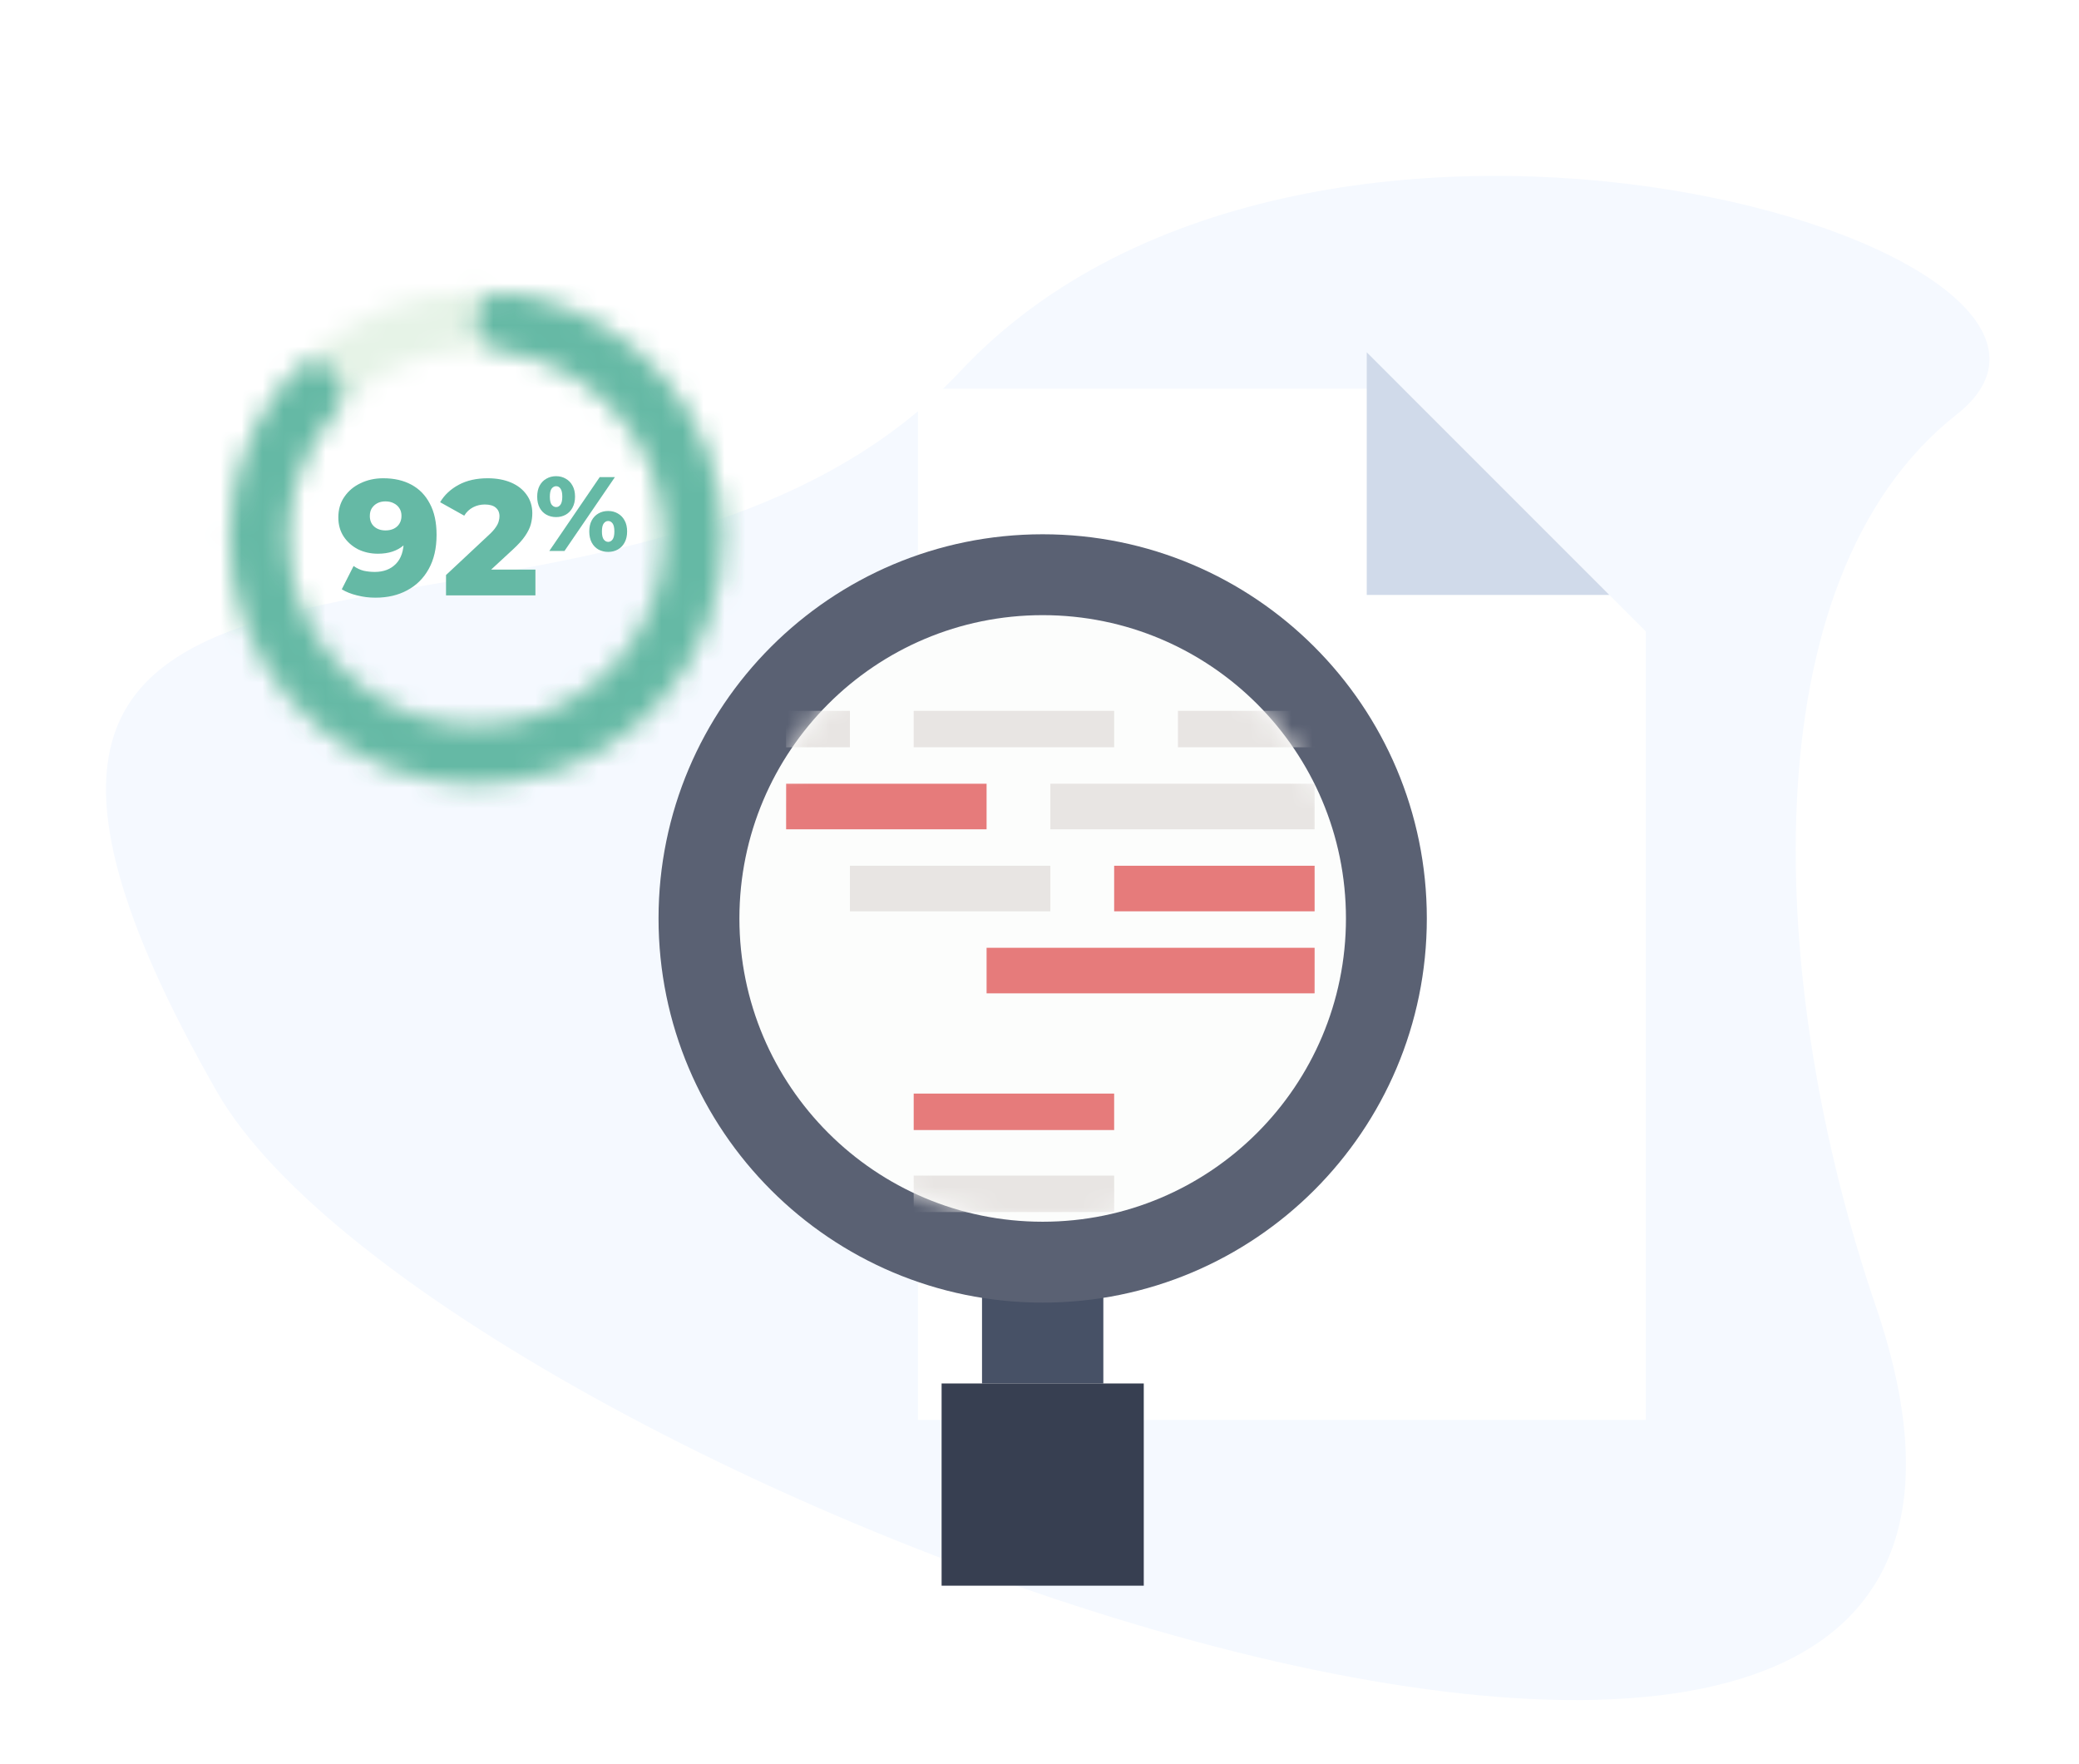 <svg width="99" height="84" viewBox="0 0 99 84" fill="none" xmlns="http://www.w3.org/2000/svg">
<path d="M89.319 62.182C84.144 47.027 83.192 27.589 93.178 19.732C103.165 11.874 62.533 -0.243 45.743 17.663C28.953 35.568 -8.794 18.488 10.32 51.965C21.132 70.901 102.496 100.771 89.319 62.182Z" fill="#F5F9FF"/>
<g clip-path="url(#clip0_1206_1395)">
<g filter="url(#filter0_d_1206_1395)">
<path d="M76.636 28.327L65.083 16.774H41.977V65.874H76.636V28.327Z" fill="white"/>
</g>
<path d="M65.083 16.774V28.327H76.636L65.083 16.774Z" fill="#D0DAEA"/>
<path d="M46.763 60.098H52.54V65.874H46.763V60.098Z" fill="#475166"/>
<path d="M49.651 62.023C59.754 62.023 67.944 53.834 67.944 43.731C67.944 33.628 59.754 25.439 49.651 25.439C39.549 25.439 31.359 33.628 31.359 43.731C31.359 53.834 39.549 62.023 49.651 62.023Z" fill="#5A6173"/>
<path d="M44.838 65.874H54.465V80.316H44.838V65.874Z" fill="#373F51"/>
<path d="M49.651 58.172C57.627 58.172 64.093 51.707 64.093 43.731C64.093 35.755 57.627 29.29 49.651 29.29C41.676 29.29 35.21 35.755 35.21 43.731C35.21 51.707 41.676 58.172 49.651 58.172Z" fill="#FCFDFC"/>
<mask id="mask0_1206_1395" style="mask-type:alpha" maskUnits="userSpaceOnUse" x="35" y="29" width="30" height="30">
<path d="M49.651 58.172C57.627 58.172 64.093 51.707 64.093 43.731C64.093 35.755 57.627 29.29 49.651 29.29C41.676 29.29 35.21 35.755 35.21 43.731C35.21 51.707 41.676 58.172 49.651 58.172Z" fill="#FCFDFC"/>
</mask>
<g mask="url(#mask0_1206_1395)">
<path d="M37.434 33.846H40.471V35.581H37.434V33.846Z" fill="#E8E5E3"/>
<path d="M43.509 33.846H53.055V35.581H43.509V33.846Z" fill="#E8E5E3"/>
<path d="M56.092 33.846H62.601V35.581H56.092V33.846Z" fill="#E8E5E3"/>
<path d="M37.434 37.317H46.98V39.487H37.434V37.317Z" fill="#E67B7B"/>
<path d="M50.017 37.317H62.601V39.487H50.017V37.317Z" fill="#E8E5E3"/>
<path d="M40.471 41.222H50.017V43.392H40.471V41.222Z" fill="#E8E5E3"/>
<path d="M53.055 41.222H62.601V43.392H53.055V41.222Z" fill="#E67B7B"/>
<path d="M46.98 45.128H62.601V47.297H46.98V45.128Z" fill="#E67B7B"/>
<path d="M43.509 52.07H53.055V53.806H43.509V52.07Z" fill="#E67B7B"/>
<path d="M43.509 55.976H53.055V57.711H43.509V55.976Z" fill="#E8E5E3"/>
</g>
</g>
<mask id="path-19-inside-1_1206_1395" fill="white">
<path d="M34.397 25.601C34.397 32.072 29.151 37.317 22.681 37.317C16.21 37.317 10.965 32.072 10.965 25.601C10.965 19.131 16.21 13.885 22.681 13.885C29.151 13.885 34.397 19.131 34.397 25.601ZM13.698 25.601C13.698 30.562 17.72 34.584 22.681 34.584C27.642 34.584 31.663 30.562 31.663 25.601C31.663 20.64 27.642 16.618 22.681 16.618C17.72 16.618 13.698 20.64 13.698 25.601Z"/>
</mask>
<path d="M34.397 25.601C34.397 32.072 29.151 37.317 22.681 37.317C16.21 37.317 10.965 32.072 10.965 25.601C10.965 19.131 16.21 13.885 22.681 13.885C29.151 13.885 34.397 19.131 34.397 25.601ZM13.698 25.601C13.698 30.562 17.72 34.584 22.681 34.584C27.642 34.584 31.663 30.562 31.663 25.601C31.663 20.64 27.642 16.618 22.681 16.618C17.72 16.618 13.698 20.64 13.698 25.601Z" stroke="#E6F3E7" stroke-width="5.579" stroke-linecap="round" mask="url(#path-19-inside-1_1206_1395)"/>
<mask id="path-20-inside-2_1206_1395" fill="white">
<path d="M22.681 15.252C22.681 14.497 23.295 13.877 24.044 13.965C26.301 14.229 28.443 15.146 30.201 16.617C32.309 18.383 33.73 20.833 34.214 23.54C34.697 26.247 34.214 29.037 32.847 31.424C31.481 33.81 29.318 35.639 26.739 36.592C24.159 37.544 21.327 37.559 18.738 36.633C16.148 35.708 13.967 33.901 12.576 31.53C11.184 29.158 10.671 26.372 11.127 23.661C11.506 21.4 12.539 19.311 14.082 17.643C14.595 17.089 15.464 17.162 15.955 17.735C16.445 18.309 16.368 19.166 15.876 19.737C14.81 20.974 14.095 22.486 13.822 24.113C13.473 26.192 13.866 28.328 14.933 30.147C16 31.965 17.672 33.35 19.657 34.06C21.643 34.77 23.814 34.758 25.792 34.028C27.77 33.297 29.428 31.895 30.476 30.065C31.523 28.236 31.894 26.096 31.523 24.021C31.152 21.945 30.063 20.066 28.447 18.713C27.181 17.654 25.656 16.969 24.042 16.722C23.296 16.608 22.681 16.006 22.681 15.252Z"/>
</mask>
<path d="M22.681 15.252C22.681 14.497 23.295 13.877 24.044 13.965C26.301 14.229 28.443 15.146 30.201 16.617C32.309 18.383 33.73 20.833 34.214 23.54C34.697 26.247 34.214 29.037 32.847 31.424C31.481 33.81 29.318 35.639 26.739 36.592C24.159 37.544 21.327 37.559 18.738 36.633C16.148 35.708 13.967 33.901 12.576 31.53C11.184 29.158 10.671 26.372 11.127 23.661C11.506 21.4 12.539 19.311 14.082 17.643C14.595 17.089 15.464 17.162 15.955 17.735C16.445 18.309 16.368 19.166 15.876 19.737C14.81 20.974 14.095 22.486 13.822 24.113C13.473 26.192 13.866 28.328 14.933 30.147C16 31.965 17.672 33.35 19.657 34.06C21.643 34.77 23.814 34.758 25.792 34.028C27.77 33.297 29.428 31.895 30.476 30.065C31.523 28.236 31.894 26.096 31.523 24.021C31.152 21.945 30.063 20.066 28.447 18.713C27.181 17.654 25.656 16.969 24.042 16.722C23.296 16.608 22.681 16.006 22.681 15.252Z" stroke="#65B9A5" stroke-width="5.579" stroke-linecap="round" mask="url(#path-20-inside-2_1206_1395)"/>
<path d="M18.251 22.772C18.767 22.772 19.212 22.873 19.587 23.076C19.967 23.279 20.261 23.581 20.469 23.982C20.683 24.378 20.789 24.873 20.789 25.466C20.789 26.102 20.665 26.643 20.415 27.091C20.17 27.534 19.829 27.872 19.391 28.106C18.959 28.341 18.454 28.458 17.876 28.458C17.574 28.458 17.282 28.421 17.001 28.349C16.72 28.281 16.478 28.184 16.275 28.059L16.837 26.95C16.994 27.06 17.155 27.135 17.322 27.177C17.493 27.213 17.668 27.232 17.845 27.232C18.267 27.232 18.602 27.104 18.852 26.849C19.102 26.594 19.227 26.221 19.227 25.732C19.227 25.643 19.227 25.552 19.227 25.459C19.227 25.36 19.22 25.261 19.204 25.162L19.587 25.482C19.493 25.675 19.37 25.836 19.22 25.966C19.069 26.096 18.892 26.195 18.688 26.263C18.485 26.331 18.254 26.365 17.993 26.365C17.65 26.365 17.335 26.294 17.048 26.154C16.767 26.008 16.541 25.808 16.369 25.552C16.197 25.292 16.111 24.987 16.111 24.639C16.111 24.258 16.207 23.93 16.4 23.654C16.593 23.373 16.85 23.157 17.173 23.006C17.496 22.85 17.855 22.772 18.251 22.772ZM18.353 23.873C18.207 23.873 18.079 23.902 17.97 23.959C17.86 24.016 17.772 24.097 17.704 24.201C17.642 24.3 17.611 24.422 17.611 24.568C17.611 24.776 17.678 24.943 17.814 25.068C17.954 25.193 18.137 25.256 18.36 25.256C18.511 25.256 18.644 25.227 18.759 25.17C18.873 25.112 18.962 25.032 19.024 24.927C19.087 24.823 19.118 24.701 19.118 24.56C19.118 24.425 19.087 24.308 19.024 24.209C18.962 24.105 18.873 24.024 18.759 23.967C18.644 23.904 18.509 23.873 18.353 23.873ZM21.239 28.349V27.38L23.285 25.466C23.431 25.331 23.538 25.211 23.606 25.107C23.679 25.003 23.726 24.909 23.746 24.826C23.772 24.737 23.785 24.657 23.785 24.584C23.785 24.407 23.726 24.269 23.606 24.17C23.491 24.071 23.317 24.021 23.082 24.021C22.885 24.021 22.7 24.066 22.528 24.154C22.356 24.243 22.215 24.375 22.106 24.553L20.958 23.912C21.161 23.569 21.455 23.293 21.841 23.084C22.226 22.876 22.687 22.772 23.223 22.772C23.645 22.772 24.015 22.84 24.332 22.975C24.65 23.11 24.897 23.303 25.074 23.553C25.256 23.803 25.348 24.097 25.348 24.435C25.348 24.613 25.324 24.79 25.277 24.966C25.23 25.138 25.139 25.323 25.004 25.521C24.874 25.714 24.678 25.93 24.418 26.169L22.794 27.669L22.536 27.122H25.496V28.349H21.239Z" fill="#65B9A5"/>
<path d="M26.158 26.233L28.558 22.718H29.281L26.881 26.233H26.158ZM26.479 24.621C26.309 24.621 26.155 24.582 26.017 24.506C25.88 24.429 25.773 24.318 25.696 24.174C25.619 24.027 25.581 23.851 25.581 23.647C25.581 23.443 25.619 23.269 25.696 23.125C25.773 22.981 25.88 22.87 26.017 22.793C26.155 22.713 26.309 22.673 26.479 22.673C26.653 22.673 26.807 22.713 26.941 22.793C27.078 22.87 27.186 22.981 27.263 23.125C27.343 23.269 27.383 23.443 27.383 23.647C27.383 23.848 27.343 24.022 27.263 24.169C27.186 24.316 27.078 24.429 26.941 24.506C26.807 24.582 26.653 24.621 26.479 24.621ZM26.484 24.144C26.568 24.144 26.637 24.105 26.69 24.029C26.747 23.952 26.776 23.824 26.776 23.647C26.776 23.47 26.747 23.342 26.69 23.265C26.637 23.188 26.568 23.15 26.484 23.15C26.401 23.15 26.329 23.188 26.268 23.265C26.212 23.342 26.183 23.47 26.183 23.647C26.183 23.824 26.212 23.952 26.268 24.029C26.329 24.105 26.401 24.144 26.484 24.144ZM28.96 26.278C28.786 26.278 28.63 26.239 28.493 26.163C28.359 26.085 28.253 25.975 28.176 25.831C28.099 25.684 28.061 25.508 28.061 25.304C28.061 25.1 28.099 24.926 28.176 24.782C28.253 24.638 28.359 24.527 28.493 24.45C28.63 24.37 28.786 24.33 28.96 24.33C29.134 24.33 29.288 24.37 29.422 24.45C29.559 24.527 29.666 24.638 29.743 24.782C29.823 24.926 29.863 25.1 29.863 25.304C29.863 25.508 29.823 25.684 29.743 25.831C29.666 25.975 29.559 26.085 29.422 26.163C29.288 26.239 29.134 26.278 28.96 26.278ZM28.96 25.801C29.043 25.801 29.114 25.762 29.171 25.686C29.227 25.608 29.256 25.481 29.256 25.304C29.256 25.127 29.227 24.999 29.171 24.922C29.114 24.845 29.043 24.807 28.96 24.807C28.879 24.807 28.809 24.845 28.749 24.922C28.692 24.999 28.663 25.127 28.663 25.304C28.663 25.481 28.692 25.608 28.749 25.686C28.809 25.762 28.879 25.801 28.96 25.801Z" fill="#65B9A5"/>
<defs>
<filter id="filter0_d_1206_1395" x="41.977" y="16.774" width="36.395" height="50.836" filterUnits="userSpaceOnUse" color-interpolation-filters="sRGB">
<feFlood flood-opacity="0" result="BackgroundImageFix"/>
<feColorMatrix in="SourceAlpha" type="matrix" values="0 0 0 0 0 0 0 0 0 0 0 0 0 0 0 0 0 0 127 0" result="hardAlpha"/>
<feOffset dx="1.736" dy="1.736"/>
<feColorMatrix type="matrix" values="0 0 0 0 0.815 0 0 0 0 0.855 0 0 0 0 0.917 0 0 0 1 0"/>
<feBlend mode="normal" in2="BackgroundImageFix" result="effect1_dropShadow_1206_1395"/>
<feBlend mode="normal" in="SourceGraphic" in2="effect1_dropShadow_1206_1395" result="shape"/>
</filter>
<clipPath id="clip0_1206_1395">
<rect width="61.617" height="61.617" fill="white" transform="translate(17.907 13.885)"/>
</clipPath>
</defs>
</svg>
